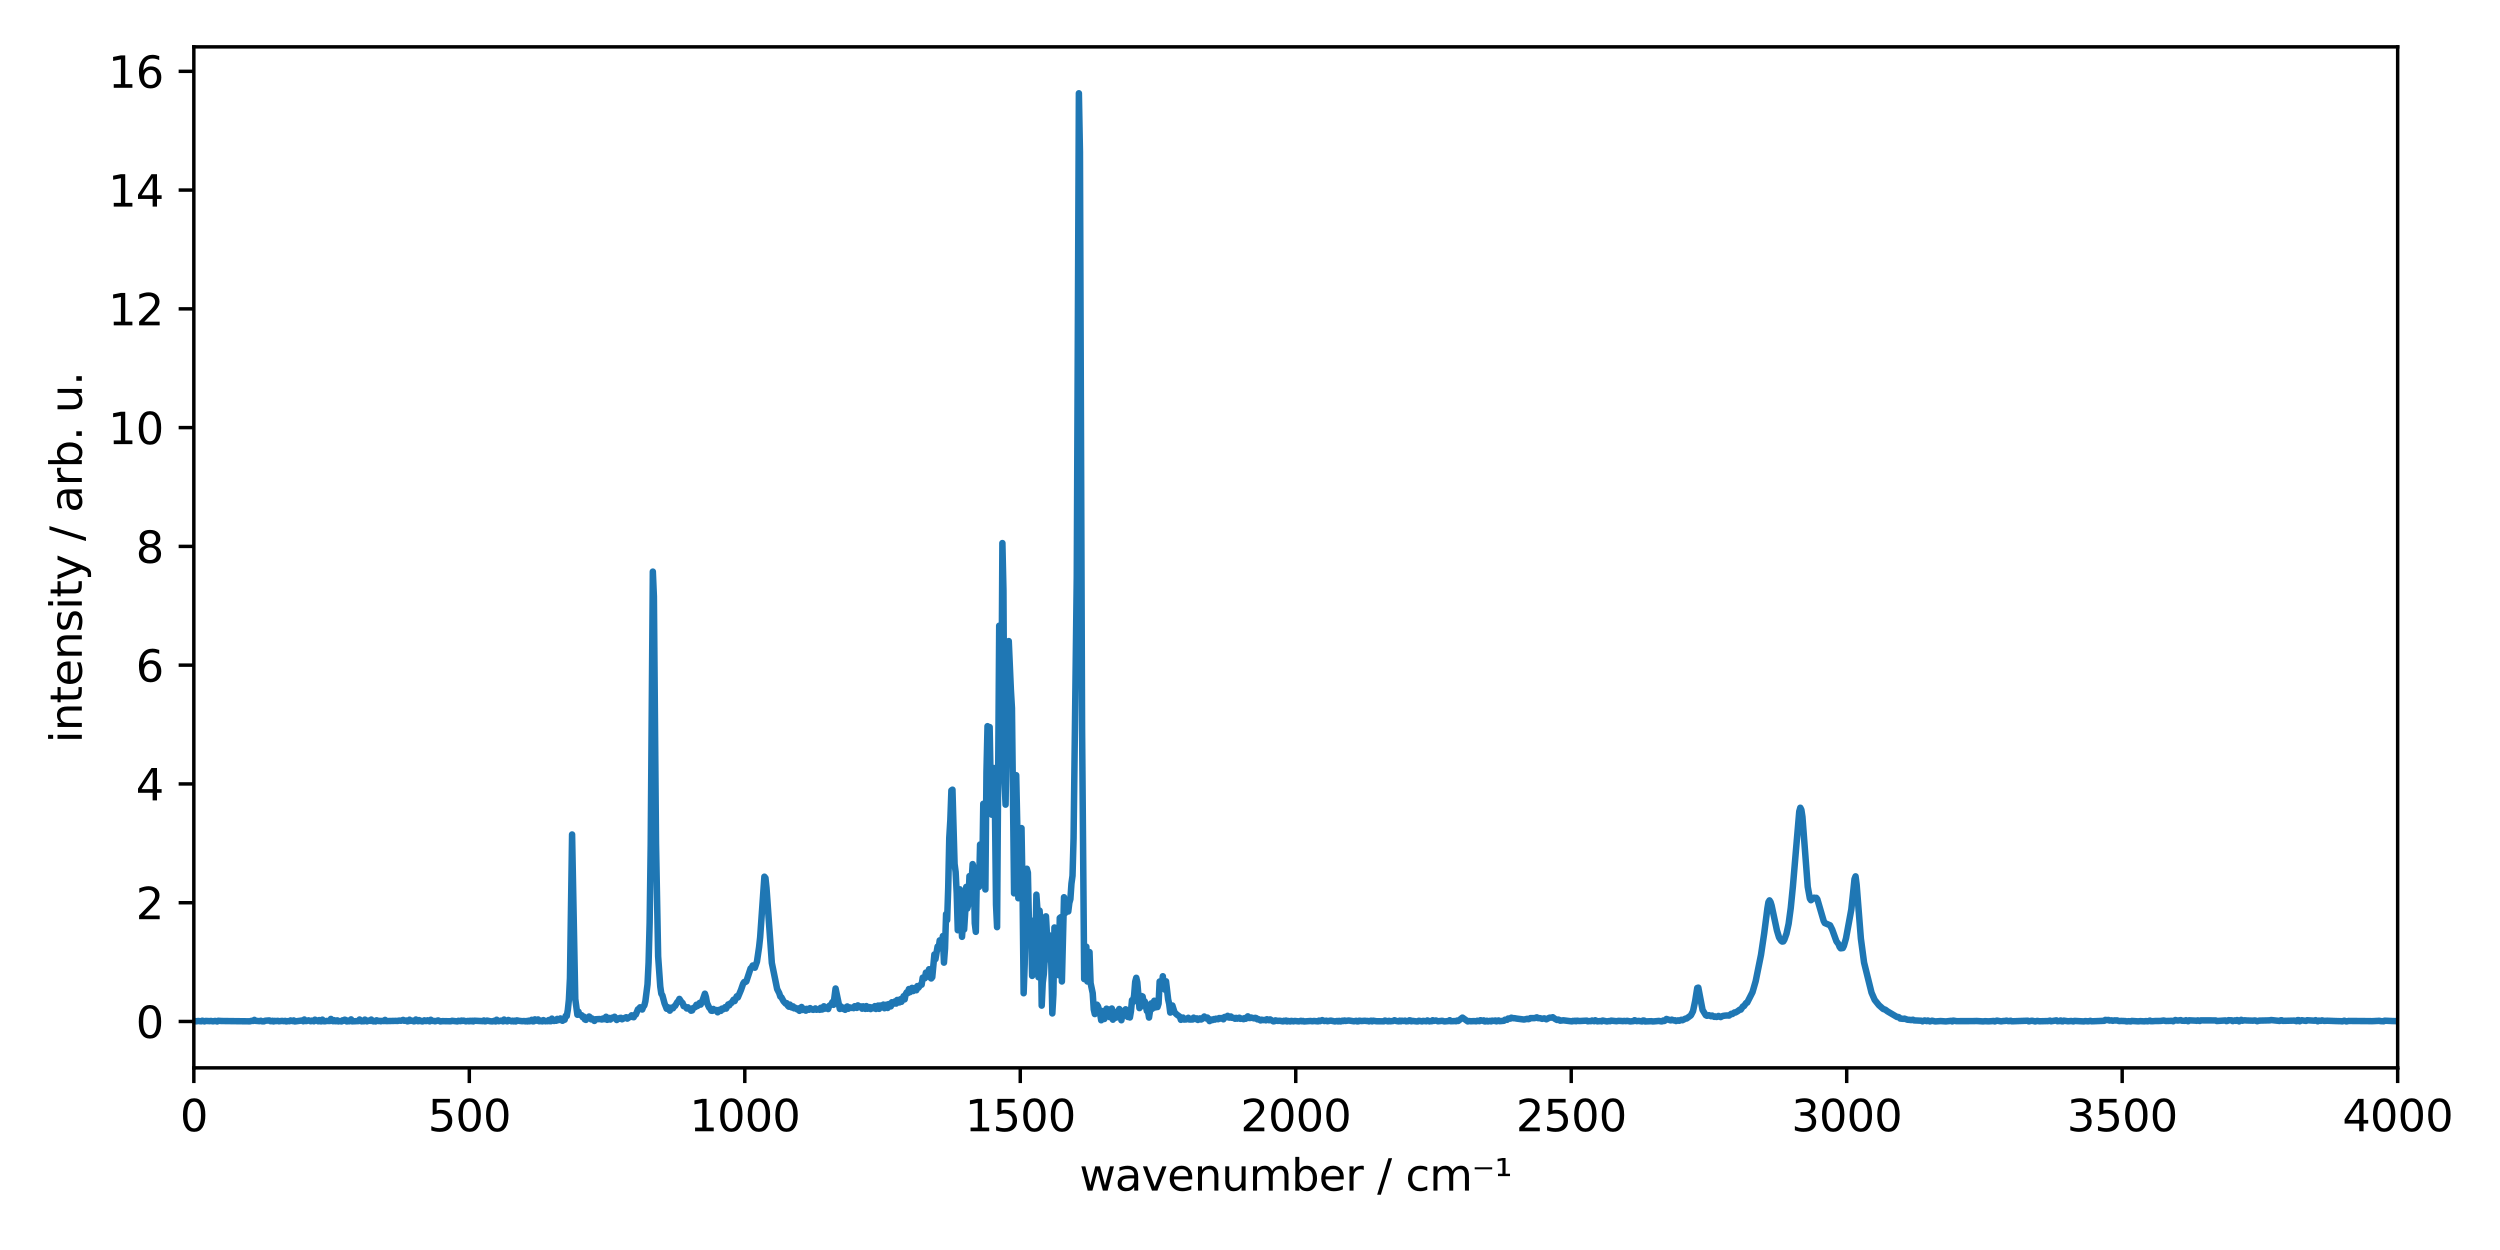 <?xml version="1.0" encoding="utf-8" standalone="no"?>
<!DOCTYPE svg PUBLIC "-//W3C//DTD SVG 1.1//EN"
  "http://www.w3.org/Graphics/SVG/1.1/DTD/svg11.dtd">
<svg xmlns:xlink="http://www.w3.org/1999/xlink" width="576pt" height="288pt" viewBox="0 0 576 288" xmlns="http://www.w3.org/2000/svg" version="1.1">
 <defs>
  <style type="text/css">*{stroke-linejoin: round; stroke-linecap: butt}</style>
 </defs>
 <g id="figure_1">
  <g id="patch_1">
   <path d="M 0 288 
L 576 288 
L 576 0 
L 0 0 
z
" style="fill: #ffffff"/>
  </g>
  <g id="axes_1">
   <g id="patch_2">
    <path d="M 44.66 246.04 
L 552.42 246.04 
L 552.42 10.8 
L 44.66 10.8 
z
" style="fill: #ffffff"/>
   </g>
   <g id="matplotlib.axis_1">
    <g id="xtick_1">
     <g id="line2d_1">
      <defs>
       <path id="m20ed8d2ca6" d="M 0 0 
L 0 3.5 
" style="stroke: #000000; stroke-width: 0.8"/>
      </defs>
      <g>
       <use xlink:href="#m20ed8d2ca6" x="44.66" y="246.04" style="stroke: #000000; stroke-width: 0.8"/>
      </g>
     </g>
     <g id="text_1">
      <!-- 0 -->
      <g transform="translate(41.479 260.638) scale(0.1 -0.1)">
       <defs>
        <path id="DejaVuSans-30" d="M 2034 4250 
Q 1547 4250 1301 3770 
Q 1056 3291 1056 2328 
Q 1056 1369 1301 889 
Q 1547 409 2034 409 
Q 2525 409 2770 889 
Q 3016 1369 3016 2328 
Q 3016 3291 2770 3770 
Q 2525 4250 2034 4250 
z
M 2034 4750 
Q 2819 4750 3233 4129 
Q 3647 3509 3647 2328 
Q 3647 1150 3233 529 
Q 2819 -91 2034 -91 
Q 1250 -91 836 529 
Q 422 1150 422 2328 
Q 422 3509 836 4129 
Q 1250 4750 2034 4750 
z
" transform="scale(0.016)"/>
       </defs>
       <use xlink:href="#DejaVuSans-30"/>
      </g>
     </g>
    </g>
    <g id="xtick_2">
     <g id="line2d_2">
      <g>
       <use xlink:href="#m20ed8d2ca6" x="108.13" y="246.04" style="stroke: #000000; stroke-width: 0.8"/>
      </g>
     </g>
     <g id="text_2">
      <!-- 500 -->
      <g transform="translate(98.586 260.638) scale(0.1 -0.1)">
       <defs>
        <path id="DejaVuSans-35" d="M 691 4666 
L 3169 4666 
L 3169 4134 
L 1269 4134 
L 1269 2991 
Q 1406 3038 1543 3061 
Q 1681 3084 1819 3084 
Q 2600 3084 3056 2656 
Q 3513 2228 3513 1497 
Q 3513 744 3044 326 
Q 2575 -91 1722 -91 
Q 1428 -91 1123 -41 
Q 819 9 494 109 
L 494 744 
Q 775 591 1075 516 
Q 1375 441 1709 441 
Q 2250 441 2565 725 
Q 2881 1009 2881 1497 
Q 2881 1984 2565 2268 
Q 2250 2553 1709 2553 
Q 1456 2553 1204 2497 
Q 953 2441 691 2322 
L 691 4666 
z
" transform="scale(0.016)"/>
       </defs>
       <use xlink:href="#DejaVuSans-35"/>
       <use xlink:href="#DejaVuSans-30" x="63.623"/>
       <use xlink:href="#DejaVuSans-30" x="127.246"/>
      </g>
     </g>
    </g>
    <g id="xtick_3">
     <g id="line2d_3">
      <g>
       <use xlink:href="#m20ed8d2ca6" x="171.6" y="246.04" style="stroke: #000000; stroke-width: 0.8"/>
      </g>
     </g>
     <g id="text_3">
      <!-- 1000 -->
      <g transform="translate(158.875 260.638) scale(0.1 -0.1)">
       <defs>
        <path id="DejaVuSans-31" d="M 794 531 
L 1825 531 
L 1825 4091 
L 703 3866 
L 703 4441 
L 1819 4666 
L 2450 4666 
L 2450 531 
L 3481 531 
L 3481 0 
L 794 0 
L 794 531 
z
" transform="scale(0.016)"/>
       </defs>
       <use xlink:href="#DejaVuSans-31"/>
       <use xlink:href="#DejaVuSans-30" x="63.623"/>
       <use xlink:href="#DejaVuSans-30" x="127.246"/>
       <use xlink:href="#DejaVuSans-30" x="190.869"/>
      </g>
     </g>
    </g>
    <g id="xtick_4">
     <g id="line2d_4">
      <g>
       <use xlink:href="#m20ed8d2ca6" x="235.07" y="246.04" style="stroke: #000000; stroke-width: 0.8"/>
      </g>
     </g>
     <g id="text_4">
      <!-- 1500 -->
      <g transform="translate(222.345 260.638) scale(0.1 -0.1)">
       <use xlink:href="#DejaVuSans-31"/>
       <use xlink:href="#DejaVuSans-35" x="63.623"/>
       <use xlink:href="#DejaVuSans-30" x="127.246"/>
       <use xlink:href="#DejaVuSans-30" x="190.869"/>
      </g>
     </g>
    </g>
    <g id="xtick_5">
     <g id="line2d_5">
      <g>
       <use xlink:href="#m20ed8d2ca6" x="298.54" y="246.04" style="stroke: #000000; stroke-width: 0.8"/>
      </g>
     </g>
     <g id="text_5">
      <!-- 2000 -->
      <g transform="translate(285.815 260.638) scale(0.1 -0.1)">
       <defs>
        <path id="DejaVuSans-32" d="M 1228 531 
L 3431 531 
L 3431 0 
L 469 0 
L 469 531 
Q 828 903 1448 1529 
Q 2069 2156 2228 2338 
Q 2531 2678 2651 2914 
Q 2772 3150 2772 3378 
Q 2772 3750 2511 3984 
Q 2250 4219 1831 4219 
Q 1534 4219 1204 4116 
Q 875 4013 500 3803 
L 500 4441 
Q 881 4594 1212 4672 
Q 1544 4750 1819 4750 
Q 2544 4750 2975 4387 
Q 3406 4025 3406 3419 
Q 3406 3131 3298 2873 
Q 3191 2616 2906 2266 
Q 2828 2175 2409 1742 
Q 1991 1309 1228 531 
z
" transform="scale(0.016)"/>
       </defs>
       <use xlink:href="#DejaVuSans-32"/>
       <use xlink:href="#DejaVuSans-30" x="63.623"/>
       <use xlink:href="#DejaVuSans-30" x="127.246"/>
       <use xlink:href="#DejaVuSans-30" x="190.869"/>
      </g>
     </g>
    </g>
    <g id="xtick_6">
     <g id="line2d_6">
      <g>
       <use xlink:href="#m20ed8d2ca6" x="362.01" y="246.04" style="stroke: #000000; stroke-width: 0.8"/>
      </g>
     </g>
     <g id="text_6">
      <!-- 2500 -->
      <g transform="translate(349.285 260.638) scale(0.1 -0.1)">
       <use xlink:href="#DejaVuSans-32"/>
       <use xlink:href="#DejaVuSans-35" x="63.623"/>
       <use xlink:href="#DejaVuSans-30" x="127.246"/>
       <use xlink:href="#DejaVuSans-30" x="190.869"/>
      </g>
     </g>
    </g>
    <g id="xtick_7">
     <g id="line2d_7">
      <g>
       <use xlink:href="#m20ed8d2ca6" x="425.48" y="246.04" style="stroke: #000000; stroke-width: 0.8"/>
      </g>
     </g>
     <g id="text_7">
      <!-- 3000 -->
      <g transform="translate(412.755 260.638) scale(0.1 -0.1)">
       <defs>
        <path id="DejaVuSans-33" d="M 2597 2516 
Q 3050 2419 3304 2112 
Q 3559 1806 3559 1356 
Q 3559 666 3084 287 
Q 2609 -91 1734 -91 
Q 1441 -91 1130 -33 
Q 819 25 488 141 
L 488 750 
Q 750 597 1062 519 
Q 1375 441 1716 441 
Q 2309 441 2620 675 
Q 2931 909 2931 1356 
Q 2931 1769 2642 2001 
Q 2353 2234 1838 2234 
L 1294 2234 
L 1294 2753 
L 1863 2753 
Q 2328 2753 2575 2939 
Q 2822 3125 2822 3475 
Q 2822 3834 2567 4026 
Q 2313 4219 1838 4219 
Q 1578 4219 1281 4162 
Q 984 4106 628 3988 
L 628 4550 
Q 988 4650 1302 4700 
Q 1616 4750 1894 4750 
Q 2613 4750 3031 4423 
Q 3450 4097 3450 3541 
Q 3450 3153 3228 2886 
Q 3006 2619 2597 2516 
z
" transform="scale(0.016)"/>
       </defs>
       <use xlink:href="#DejaVuSans-33"/>
       <use xlink:href="#DejaVuSans-30" x="63.623"/>
       <use xlink:href="#DejaVuSans-30" x="127.246"/>
       <use xlink:href="#DejaVuSans-30" x="190.869"/>
      </g>
     </g>
    </g>
    <g id="xtick_8">
     <g id="line2d_8">
      <g>
       <use xlink:href="#m20ed8d2ca6" x="488.95" y="246.04" style="stroke: #000000; stroke-width: 0.8"/>
      </g>
     </g>
     <g id="text_8">
      <!-- 3500 -->
      <g transform="translate(476.225 260.638) scale(0.1 -0.1)">
       <use xlink:href="#DejaVuSans-33"/>
       <use xlink:href="#DejaVuSans-35" x="63.623"/>
       <use xlink:href="#DejaVuSans-30" x="127.246"/>
       <use xlink:href="#DejaVuSans-30" x="190.869"/>
      </g>
     </g>
    </g>
    <g id="xtick_9">
     <g id="line2d_9">
      <g>
       <use xlink:href="#m20ed8d2ca6" x="552.42" y="246.04" style="stroke: #000000; stroke-width: 0.8"/>
      </g>
     </g>
     <g id="text_9">
      <!-- 4000 -->
      <g transform="translate(539.695 260.638) scale(0.1 -0.1)">
       <defs>
        <path id="DejaVuSans-34" d="M 2419 4116 
L 825 1625 
L 2419 1625 
L 2419 4116 
z
M 2253 4666 
L 3047 4666 
L 3047 1625 
L 3713 1625 
L 3713 1100 
L 3047 1100 
L 3047 0 
L 2419 0 
L 2419 1100 
L 313 1100 
L 313 1709 
L 2253 4666 
z
" transform="scale(0.016)"/>
       </defs>
       <use xlink:href="#DejaVuSans-34"/>
       <use xlink:href="#DejaVuSans-30" x="63.623"/>
       <use xlink:href="#DejaVuSans-30" x="127.246"/>
       <use xlink:href="#DejaVuSans-30" x="190.869"/>
      </g>
     </g>
    </g>
    <g id="text_10">
     <!-- wavenumber / cm⁻¹ -->
     <g transform="translate(248.711 274.317) scale(0.1 -0.1)">
      <defs>
       <path id="DejaVuSans-77" d="M 269 3500 
L 844 3500 
L 1563 769 
L 2278 3500 
L 2956 3500 
L 3675 769 
L 4391 3500 
L 4966 3500 
L 4050 0 
L 3372 0 
L 2619 2869 
L 1863 0 
L 1184 0 
L 269 3500 
z
" transform="scale(0.016)"/>
       <path id="DejaVuSans-61" d="M 2194 1759 
Q 1497 1759 1228 1600 
Q 959 1441 959 1056 
Q 959 750 1161 570 
Q 1363 391 1709 391 
Q 2188 391 2477 730 
Q 2766 1069 2766 1631 
L 2766 1759 
L 2194 1759 
z
M 3341 1997 
L 3341 0 
L 2766 0 
L 2766 531 
Q 2569 213 2275 61 
Q 1981 -91 1556 -91 
Q 1019 -91 701 211 
Q 384 513 384 1019 
Q 384 1609 779 1909 
Q 1175 2209 1959 2209 
L 2766 2209 
L 2766 2266 
Q 2766 2663 2505 2880 
Q 2244 3097 1772 3097 
Q 1472 3097 1187 3025 
Q 903 2953 641 2809 
L 641 3341 
Q 956 3463 1253 3523 
Q 1550 3584 1831 3584 
Q 2591 3584 2966 3190 
Q 3341 2797 3341 1997 
z
" transform="scale(0.016)"/>
       <path id="DejaVuSans-76" d="M 191 3500 
L 800 3500 
L 1894 563 
L 2988 3500 
L 3597 3500 
L 2284 0 
L 1503 0 
L 191 3500 
z
" transform="scale(0.016)"/>
       <path id="DejaVuSans-65" d="M 3597 1894 
L 3597 1613 
L 953 1613 
Q 991 1019 1311 708 
Q 1631 397 2203 397 
Q 2534 397 2845 478 
Q 3156 559 3463 722 
L 3463 178 
Q 3153 47 2828 -22 
Q 2503 -91 2169 -91 
Q 1331 -91 842 396 
Q 353 884 353 1716 
Q 353 2575 817 3079 
Q 1281 3584 2069 3584 
Q 2775 3584 3186 3129 
Q 3597 2675 3597 1894 
z
M 3022 2063 
Q 3016 2534 2758 2815 
Q 2500 3097 2075 3097 
Q 1594 3097 1305 2825 
Q 1016 2553 972 2059 
L 3022 2063 
z
" transform="scale(0.016)"/>
       <path id="DejaVuSans-6e" d="M 3513 2113 
L 3513 0 
L 2938 0 
L 2938 2094 
Q 2938 2591 2744 2837 
Q 2550 3084 2163 3084 
Q 1697 3084 1428 2787 
Q 1159 2491 1159 1978 
L 1159 0 
L 581 0 
L 581 3500 
L 1159 3500 
L 1159 2956 
Q 1366 3272 1645 3428 
Q 1925 3584 2291 3584 
Q 2894 3584 3203 3211 
Q 3513 2838 3513 2113 
z
" transform="scale(0.016)"/>
       <path id="DejaVuSans-75" d="M 544 1381 
L 544 3500 
L 1119 3500 
L 1119 1403 
Q 1119 906 1312 657 
Q 1506 409 1894 409 
Q 2359 409 2629 706 
Q 2900 1003 2900 1516 
L 2900 3500 
L 3475 3500 
L 3475 0 
L 2900 0 
L 2900 538 
Q 2691 219 2414 64 
Q 2138 -91 1772 -91 
Q 1169 -91 856 284 
Q 544 659 544 1381 
z
M 1991 3584 
L 1991 3584 
z
" transform="scale(0.016)"/>
       <path id="DejaVuSans-6d" d="M 3328 2828 
Q 3544 3216 3844 3400 
Q 4144 3584 4550 3584 
Q 5097 3584 5394 3201 
Q 5691 2819 5691 2113 
L 5691 0 
L 5113 0 
L 5113 2094 
Q 5113 2597 4934 2840 
Q 4756 3084 4391 3084 
Q 3944 3084 3684 2787 
Q 3425 2491 3425 1978 
L 3425 0 
L 2847 0 
L 2847 2094 
Q 2847 2600 2669 2842 
Q 2491 3084 2119 3084 
Q 1678 3084 1418 2786 
Q 1159 2488 1159 1978 
L 1159 0 
L 581 0 
L 581 3500 
L 1159 3500 
L 1159 2956 
Q 1356 3278 1631 3431 
Q 1906 3584 2284 3584 
Q 2666 3584 2933 3390 
Q 3200 3197 3328 2828 
z
" transform="scale(0.016)"/>
       <path id="DejaVuSans-62" d="M 3116 1747 
Q 3116 2381 2855 2742 
Q 2594 3103 2138 3103 
Q 1681 3103 1420 2742 
Q 1159 2381 1159 1747 
Q 1159 1113 1420 752 
Q 1681 391 2138 391 
Q 2594 391 2855 752 
Q 3116 1113 3116 1747 
z
M 1159 2969 
Q 1341 3281 1617 3432 
Q 1894 3584 2278 3584 
Q 2916 3584 3314 3078 
Q 3713 2572 3713 1747 
Q 3713 922 3314 415 
Q 2916 -91 2278 -91 
Q 1894 -91 1617 61 
Q 1341 213 1159 525 
L 1159 0 
L 581 0 
L 581 4863 
L 1159 4863 
L 1159 2969 
z
" transform="scale(0.016)"/>
       <path id="DejaVuSans-72" d="M 2631 2963 
Q 2534 3019 2420 3045 
Q 2306 3072 2169 3072 
Q 1681 3072 1420 2755 
Q 1159 2438 1159 1844 
L 1159 0 
L 581 0 
L 581 3500 
L 1159 3500 
L 1159 2956 
Q 1341 3275 1631 3429 
Q 1922 3584 2338 3584 
Q 2397 3584 2469 3576 
Q 2541 3569 2628 3553 
L 2631 2963 
z
" transform="scale(0.016)"/>
       <path id="DejaVuSans-20" transform="scale(0.016)"/>
       <path id="DejaVuSans-2f" d="M 1625 4666 
L 2156 4666 
L 531 -594 
L 0 -594 
L 1625 4666 
z
" transform="scale(0.016)"/>
       <path id="DejaVuSans-63" d="M 3122 3366 
L 3122 2828 
Q 2878 2963 2633 3030 
Q 2388 3097 2138 3097 
Q 1578 3097 1268 2742 
Q 959 2388 959 1747 
Q 959 1106 1268 751 
Q 1578 397 2138 397 
Q 2388 397 2633 464 
Q 2878 531 3122 666 
L 3122 134 
Q 2881 22 2623 -34 
Q 2366 -91 2075 -91 
Q 1284 -91 818 406 
Q 353 903 353 1747 
Q 353 2603 823 3093 
Q 1294 3584 2113 3584 
Q 2378 3584 2631 3529 
Q 2884 3475 3122 3366 
z
" transform="scale(0.016)"/>
       <path id="DejaVuSans-207b" d="M 428 3359 
L 2950 3359 
L 2950 3063 
L 428 3063 
L 428 3359 
z
" transform="scale(0.016)"/>
       <path id="DejaVuSans-b9" d="M 488 2431 
L 1125 2431 
L 1125 4341 
L 428 4213 
L 428 4575 
L 1147 4697 
L 1575 4697 
L 1575 2431 
L 2216 2431 
L 2216 2088 
L 488 2088 
L 488 2431 
z
" transform="scale(0.016)"/>
      </defs>
      <use xlink:href="#DejaVuSans-77"/>
      <use xlink:href="#DejaVuSans-61" x="81.787"/>
      <use xlink:href="#DejaVuSans-76" x="143.066"/>
      <use xlink:href="#DejaVuSans-65" x="202.246"/>
      <use xlink:href="#DejaVuSans-6e" x="263.77"/>
      <use xlink:href="#DejaVuSans-75" x="327.148"/>
      <use xlink:href="#DejaVuSans-6d" x="390.527"/>
      <use xlink:href="#DejaVuSans-62" x="487.939"/>
      <use xlink:href="#DejaVuSans-65" x="551.416"/>
      <use xlink:href="#DejaVuSans-72" x="612.939"/>
      <use xlink:href="#DejaVuSans-20" x="654.053"/>
      <use xlink:href="#DejaVuSans-2f" x="685.84"/>
      <use xlink:href="#DejaVuSans-20" x="719.531"/>
      <use xlink:href="#DejaVuSans-63" x="751.318"/>
      <use xlink:href="#DejaVuSans-6d" x="806.299"/>
      <use xlink:href="#DejaVuSans-207b" x="903.711"/>
      <use xlink:href="#DejaVuSans-b9" x="956.494"/>
     </g>
    </g>
   </g>
   <g id="matplotlib.axis_2">
    <g id="ytick_1">
     <g id="line2d_10">
      <defs>
       <path id="me2825f05e8" d="M 0 0 
L -3.5 0 
" style="stroke: #000000; stroke-width: 0.8"/>
      </defs>
      <g>
       <use xlink:href="#me2825f05e8" x="44.66" y="235.347" style="stroke: #000000; stroke-width: 0.8"/>
      </g>
     </g>
     <g id="text_11">
      <!-- 0 -->
      <g transform="translate(31.297 239.147) scale(0.1 -0.1)">
       <use xlink:href="#DejaVuSans-30"/>
      </g>
     </g>
    </g>
    <g id="ytick_2">
     <g id="line2d_11">
      <g>
       <use xlink:href="#me2825f05e8" x="44.66" y="207.983" style="stroke: #000000; stroke-width: 0.8"/>
      </g>
     </g>
     <g id="text_12">
      <!-- 2 -->
      <g transform="translate(31.297 211.782) scale(0.1 -0.1)">
       <use xlink:href="#DejaVuSans-32"/>
      </g>
     </g>
    </g>
    <g id="ytick_3">
     <g id="line2d_12">
      <g>
       <use xlink:href="#me2825f05e8" x="44.66" y="180.619" style="stroke: #000000; stroke-width: 0.8"/>
      </g>
     </g>
     <g id="text_13">
      <!-- 4 -->
      <g transform="translate(31.297 184.418) scale(0.1 -0.1)">
       <use xlink:href="#DejaVuSans-34"/>
      </g>
     </g>
    </g>
    <g id="ytick_4">
     <g id="line2d_13">
      <g>
       <use xlink:href="#me2825f05e8" x="44.66" y="153.254" style="stroke: #000000; stroke-width: 0.8"/>
      </g>
     </g>
     <g id="text_14">
      <!-- 6 -->
      <g transform="translate(31.297 157.053) scale(0.1 -0.1)">
       <defs>
        <path id="DejaVuSans-36" d="M 2113 2584 
Q 1688 2584 1439 2293 
Q 1191 2003 1191 1497 
Q 1191 994 1439 701 
Q 1688 409 2113 409 
Q 2538 409 2786 701 
Q 3034 994 3034 1497 
Q 3034 2003 2786 2293 
Q 2538 2584 2113 2584 
z
M 3366 4563 
L 3366 3988 
Q 3128 4100 2886 4159 
Q 2644 4219 2406 4219 
Q 1781 4219 1451 3797 
Q 1122 3375 1075 2522 
Q 1259 2794 1537 2939 
Q 1816 3084 2150 3084 
Q 2853 3084 3261 2657 
Q 3669 2231 3669 1497 
Q 3669 778 3244 343 
Q 2819 -91 2113 -91 
Q 1303 -91 875 529 
Q 447 1150 447 2328 
Q 447 3434 972 4092 
Q 1497 4750 2381 4750 
Q 2619 4750 2861 4703 
Q 3103 4656 3366 4563 
z
" transform="scale(0.016)"/>
       </defs>
       <use xlink:href="#DejaVuSans-36"/>
      </g>
     </g>
    </g>
    <g id="ytick_5">
     <g id="line2d_14">
      <g>
       <use xlink:href="#me2825f05e8" x="44.66" y="125.89" style="stroke: #000000; stroke-width: 0.8"/>
      </g>
     </g>
     <g id="text_15">
      <!-- 8 -->
      <g transform="translate(31.297 129.689) scale(0.1 -0.1)">
       <defs>
        <path id="DejaVuSans-38" d="M 2034 2216 
Q 1584 2216 1326 1975 
Q 1069 1734 1069 1313 
Q 1069 891 1326 650 
Q 1584 409 2034 409 
Q 2484 409 2743 651 
Q 3003 894 3003 1313 
Q 3003 1734 2745 1975 
Q 2488 2216 2034 2216 
z
M 1403 2484 
Q 997 2584 770 2862 
Q 544 3141 544 3541 
Q 544 4100 942 4425 
Q 1341 4750 2034 4750 
Q 2731 4750 3128 4425 
Q 3525 4100 3525 3541 
Q 3525 3141 3298 2862 
Q 3072 2584 2669 2484 
Q 3125 2378 3379 2068 
Q 3634 1759 3634 1313 
Q 3634 634 3220 271 
Q 2806 -91 2034 -91 
Q 1263 -91 848 271 
Q 434 634 434 1313 
Q 434 1759 690 2068 
Q 947 2378 1403 2484 
z
M 1172 3481 
Q 1172 3119 1398 2916 
Q 1625 2713 2034 2713 
Q 2441 2713 2670 2916 
Q 2900 3119 2900 3481 
Q 2900 3844 2670 4047 
Q 2441 4250 2034 4250 
Q 1625 4250 1398 4047 
Q 1172 3844 1172 3481 
z
" transform="scale(0.016)"/>
       </defs>
       <use xlink:href="#DejaVuSans-38"/>
      </g>
     </g>
    </g>
    <g id="ytick_6">
     <g id="line2d_15">
      <g>
       <use xlink:href="#me2825f05e8" x="44.66" y="98.525" style="stroke: #000000; stroke-width: 0.8"/>
      </g>
     </g>
     <g id="text_16">
      <!-- 10 -->
      <g transform="translate(24.935 102.325) scale(0.1 -0.1)">
       <use xlink:href="#DejaVuSans-31"/>
       <use xlink:href="#DejaVuSans-30" x="63.623"/>
      </g>
     </g>
    </g>
    <g id="ytick_7">
     <g id="line2d_16">
      <g>
       <use xlink:href="#me2825f05e8" x="44.66" y="71.161" style="stroke: #000000; stroke-width: 0.8"/>
      </g>
     </g>
     <g id="text_17">
      <!-- 12 -->
      <g transform="translate(24.935 74.96) scale(0.1 -0.1)">
       <use xlink:href="#DejaVuSans-31"/>
       <use xlink:href="#DejaVuSans-32" x="63.623"/>
      </g>
     </g>
    </g>
    <g id="ytick_8">
     <g id="line2d_17">
      <g>
       <use xlink:href="#me2825f05e8" x="44.66" y="43.797" style="stroke: #000000; stroke-width: 0.8"/>
      </g>
     </g>
     <g id="text_18">
      <!-- 14 -->
      <g transform="translate(24.935 47.596) scale(0.1 -0.1)">
       <use xlink:href="#DejaVuSans-31"/>
       <use xlink:href="#DejaVuSans-34" x="63.623"/>
      </g>
     </g>
    </g>
    <g id="ytick_9">
     <g id="line2d_18">
      <g>
       <use xlink:href="#me2825f05e8" x="44.66" y="16.432" style="stroke: #000000; stroke-width: 0.8"/>
      </g>
     </g>
     <g id="text_19">
      <!-- 16 -->
      <g transform="translate(24.935 20.231) scale(0.1 -0.1)">
       <use xlink:href="#DejaVuSans-31"/>
       <use xlink:href="#DejaVuSans-36" x="63.623"/>
      </g>
     </g>
    </g>
    <g id="text_20">
     <!-- intensity / arb. u. -->
     <g transform="translate(18.855 171.189) rotate(-90) scale(0.1 -0.1)">
      <defs>
       <path id="DejaVuSans-69" d="M 603 3500 
L 1178 3500 
L 1178 0 
L 603 0 
L 603 3500 
z
M 603 4863 
L 1178 4863 
L 1178 4134 
L 603 4134 
L 603 4863 
z
" transform="scale(0.016)"/>
       <path id="DejaVuSans-74" d="M 1172 4494 
L 1172 3500 
L 2356 3500 
L 2356 3053 
L 1172 3053 
L 1172 1153 
Q 1172 725 1289 603 
Q 1406 481 1766 481 
L 2356 481 
L 2356 0 
L 1766 0 
Q 1100 0 847 248 
Q 594 497 594 1153 
L 594 3053 
L 172 3053 
L 172 3500 
L 594 3500 
L 594 4494 
L 1172 4494 
z
" transform="scale(0.016)"/>
       <path id="DejaVuSans-73" d="M 2834 3397 
L 2834 2853 
Q 2591 2978 2328 3040 
Q 2066 3103 1784 3103 
Q 1356 3103 1142 2972 
Q 928 2841 928 2578 
Q 928 2378 1081 2264 
Q 1234 2150 1697 2047 
L 1894 2003 
Q 2506 1872 2764 1633 
Q 3022 1394 3022 966 
Q 3022 478 2636 193 
Q 2250 -91 1575 -91 
Q 1294 -91 989 -36 
Q 684 19 347 128 
L 347 722 
Q 666 556 975 473 
Q 1284 391 1588 391 
Q 1994 391 2212 530 
Q 2431 669 2431 922 
Q 2431 1156 2273 1281 
Q 2116 1406 1581 1522 
L 1381 1569 
Q 847 1681 609 1914 
Q 372 2147 372 2553 
Q 372 3047 722 3315 
Q 1072 3584 1716 3584 
Q 2034 3584 2315 3537 
Q 2597 3491 2834 3397 
z
" transform="scale(0.016)"/>
       <path id="DejaVuSans-79" d="M 2059 -325 
Q 1816 -950 1584 -1140 
Q 1353 -1331 966 -1331 
L 506 -1331 
L 506 -850 
L 844 -850 
Q 1081 -850 1212 -737 
Q 1344 -625 1503 -206 
L 1606 56 
L 191 3500 
L 800 3500 
L 1894 763 
L 2988 3500 
L 3597 3500 
L 2059 -325 
z
" transform="scale(0.016)"/>
       <path id="DejaVuSans-2e" d="M 684 794 
L 1344 794 
L 1344 0 
L 684 0 
L 684 794 
z
" transform="scale(0.016)"/>
      </defs>
      <use xlink:href="#DejaVuSans-69"/>
      <use xlink:href="#DejaVuSans-6e" x="27.783"/>
      <use xlink:href="#DejaVuSans-74" x="91.162"/>
      <use xlink:href="#DejaVuSans-65" x="130.371"/>
      <use xlink:href="#DejaVuSans-6e" x="191.895"/>
      <use xlink:href="#DejaVuSans-73" x="255.273"/>
      <use xlink:href="#DejaVuSans-69" x="307.373"/>
      <use xlink:href="#DejaVuSans-74" x="335.156"/>
      <use xlink:href="#DejaVuSans-79" x="374.365"/>
      <use xlink:href="#DejaVuSans-20" x="433.545"/>
      <use xlink:href="#DejaVuSans-2f" x="465.332"/>
      <use xlink:href="#DejaVuSans-20" x="499.023"/>
      <use xlink:href="#DejaVuSans-61" x="530.811"/>
      <use xlink:href="#DejaVuSans-72" x="592.09"/>
      <use xlink:href="#DejaVuSans-62" x="633.203"/>
      <use xlink:href="#DejaVuSans-2e" x="696.68"/>
      <use xlink:href="#DejaVuSans-20" x="728.467"/>
      <use xlink:href="#DejaVuSans-75" x="760.254"/>
      <use xlink:href="#DejaVuSans-2e" x="823.633"/>
     </g>
    </g>
   </g>
   <g id="line2d_19">
    <path d="M 44.415 235.288 
L 44.66 235.19 
L 45.15 235.322 
L 45.639 235.237 
L 46.374 235.313 
L 46.618 235.168 
L 47.108 235.334 
L 47.353 235.219 
L 48.332 235.273 
L 48.577 235.214 
L 49.066 235.326 
L 49.556 235.215 
L 50.046 235.347 
L 50.29 235.187 
L 51.025 235.24 
L 57.634 235.317 
L 57.879 235.21 
L 58.369 235.22 
L 58.613 234.981 
L 58.858 235.194 
L 59.837 235.281 
L 60.082 235.18 
L 60.327 235.312 
L 60.817 235.322 
L 61.061 235.181 
L 62.041 235.103 
L 62.285 235.272 
L 62.53 235.288 
L 62.775 235.192 
L 63.02 235.341 
L 63.265 235.208 
L 63.509 235.268 
L 63.999 235.204 
L 64.244 235.305 
L 64.978 235.214 
L 65.468 235.281 
L 65.712 235.21 
L 65.957 235.343 
L 66.447 235.251 
L 66.692 235.288 
L 66.936 235.111 
L 67.426 235.262 
L 67.671 235.107 
L 67.916 235.346 
L 69.629 235.117 
L 69.874 235.304 
L 70.119 234.895 
L 70.364 235.238 
L 70.608 235.254 
L 71.098 235.084 
L 71.588 235.3 
L 71.832 235.158 
L 72.322 235.309 
L 72.567 234.933 
L 73.301 235.301 
L 73.546 235.027 
L 73.791 235.302 
L 74.036 235.323 
L 74.28 234.926 
L 74.525 235.261 
L 74.77 235.327 
L 75.26 235.226 
L 75.994 235.241 
L 76.239 234.762 
L 76.484 235.176 
L 76.728 235.288 
L 76.973 235.045 
L 77.218 235.289 
L 77.463 235.285 
L 77.707 235.086 
L 77.952 235.332 
L 78.197 235.256 
L 78.687 235.338 
L 78.931 235.08 
L 79.176 235.194 
L 79.421 234.935 
L 79.666 235.02 
L 79.911 235.346 
L 80.155 235.149 
L 80.4 235.31 
L 80.645 235.253 
L 80.89 234.867 
L 81.135 235.317 
L 82.603 235.255 
L 82.848 234.894 
L 83.338 235.329 
L 83.583 235.238 
L 83.827 235.302 
L 84.072 234.915 
L 84.317 235.22 
L 84.562 235.325 
L 84.807 235.14 
L 85.296 235.209 
L 85.541 234.909 
L 85.786 235.239 
L 86.031 235.322 
L 86.275 235.236 
L 86.52 235.344 
L 86.765 235.073 
L 87.255 235.25 
L 87.499 235.203 
L 87.744 235.301 
L 87.989 235.212 
L 88.479 235.248 
L 88.723 234.988 
L 88.968 235.259 
L 91.171 235.209 
L 91.661 235.231 
L 91.906 235.132 
L 92.395 235.185 
L 92.885 234.984 
L 93.13 235.183 
L 93.619 235.124 
L 93.864 235.321 
L 94.109 235.275 
L 94.354 234.937 
L 94.598 235.204 
L 95.088 235.171 
L 95.333 235.322 
L 95.578 235.282 
L 95.822 234.894 
L 96.312 235.293 
L 96.557 235.03 
L 96.802 235.26 
L 97.046 235.196 
L 97.291 235.34 
L 97.536 235.286 
L 97.781 235.082 
L 98.026 235.243 
L 98.27 235.25 
L 98.515 235.081 
L 99.005 235.328 
L 99.25 234.956 
L 99.494 235.2 
L 99.984 235.227 
L 100.229 235.312 
L 100.963 235.104 
L 101.453 235.339 
L 101.942 235.27 
L 103.901 235.304 
L 104.145 235.187 
L 105.369 235.337 
L 105.614 235.189 
L 106.104 235.28 
L 106.349 235.133 
L 106.593 235.216 
L 106.838 235.156 
L 107.328 235.321 
L 107.817 235.217 
L 108.062 235.311 
L 108.307 235.189 
L 108.552 235.288 
L 108.797 235.178 
L 109.041 235.334 
L 109.286 235.17 
L 111.245 235.275 
L 111.489 235.114 
L 111.734 235.317 
L 111.979 235.286 
L 112.224 235.139 
L 112.958 235.295 
L 113.448 235.331 
L 113.937 235.176 
L 114.182 235.344 
L 114.427 234.946 
L 114.672 235.221 
L 114.917 235.295 
L 115.406 235.157 
L 115.651 235.155 
L 115.896 235.328 
L 116.141 234.907 
L 116.385 235.243 
L 116.63 235.14 
L 116.875 235.323 
L 117.12 234.999 
L 117.854 235.312 
L 118.099 235.17 
L 118.344 235.328 
L 118.588 235.172 
L 118.833 235.342 
L 119.078 235.091 
L 119.568 235.195 
L 120.302 235.285 
L 120.792 235.244 
L 121.036 235.324 
L 121.281 235.25 
L 121.526 235.345 
L 121.771 235.171 
L 122.016 235.307 
L 122.505 234.966 
L 122.75 235.321 
L 122.995 235.311 
L 123.24 234.858 
L 123.729 235.175 
L 123.974 234.879 
L 124.219 235.296 
L 124.464 235.289 
L 124.708 235.15 
L 124.953 235.329 
L 125.198 235.038 
L 125.688 235.311 
L 125.932 235.238 
L 126.177 235.291 
L 126.422 235.018 
L 126.667 235.282 
L 126.912 235.296 
L 127.156 234.692 
L 127.401 235.072 
L 127.646 235.228 
L 127.891 235.122 
L 128.136 235.187 
L 128.38 234.759 
L 128.625 235.052 
L 129.115 234.645 
L 129.36 235.051 
L 129.604 235.19 
L 129.849 234.719 
L 130.094 234.949 
L 130.339 234.059 
L 130.583 234.101 
L 130.828 232.669 
L 131.073 230.321 
L 131.318 225.378 
L 131.807 192.268 
L 132.542 230.17 
L 133.031 233.799 
L 133.276 233.091 
L 133.521 233.817 
L 134.011 233.907 
L 134.255 234.366 
L 134.5 234.223 
L 134.745 234.867 
L 134.99 234.984 
L 135.235 234.46 
L 135.479 234.531 
L 135.724 234.207 
L 135.969 234.387 
L 136.214 234.863 
L 136.459 234.68 
L 136.948 235.222 
L 137.193 234.841 
L 138.172 234.785 
L 138.662 234.889 
L 138.907 234.668 
L 139.151 234.831 
L 139.641 234.262 
L 139.886 234.969 
L 140.131 234.883 
L 140.375 234.532 
L 140.62 234.904 
L 140.865 234.571 
L 141.11 234.454 
L 141.355 234.593 
L 141.599 234.259 
L 142.089 235.009 
L 142.334 234.644 
L 142.579 234.754 
L 142.823 234.537 
L 143.068 234.503 
L 143.313 234.844 
L 143.802 234.593 
L 144.292 234.368 
L 144.537 234.693 
L 145.026 234.346 
L 145.271 234.285 
L 145.516 233.932 
L 145.761 234.317 
L 146.006 234.372 
L 146.25 233.807 
L 146.495 233.76 
L 146.985 232.537 
L 147.23 232.454 
L 147.474 232.08 
L 147.964 232.593 
L 148.209 231.968 
L 148.454 231.662 
L 148.698 230.679 
L 149.188 226.794 
L 149.433 221.802 
L 149.678 212.577 
L 149.922 194.596 
L 150.412 131.702 
L 150.657 137.479 
L 151.146 194.292 
L 151.636 220.361 
L 152.126 227.307 
L 152.37 228.978 
L 152.615 229.323 
L 153.105 231.172 
L 153.594 232.414 
L 153.839 232.041 
L 154.329 232.857 
L 154.574 232.189 
L 155.063 232.309 
L 155.308 231.878 
L 155.553 231.753 
L 156.042 230.894 
L 156.287 230.661 
L 156.532 230.148 
L 157.021 230.901 
L 157.266 231.089 
L 157.511 231.818 
L 157.756 231.86 
L 158.001 232.024 
L 158.245 232.362 
L 158.49 232.078 
L 159.225 232.868 
L 159.469 232.799 
L 159.714 232.24 
L 160.204 232.029 
L 160.449 231.505 
L 160.693 231.783 
L 161.183 231.079 
L 161.428 231.463 
L 161.917 230.361 
L 162.407 228.944 
L 162.652 229.722 
L 162.897 231.082 
L 163.386 232.154 
L 163.631 232.387 
L 163.876 232.869 
L 164.121 232.903 
L 164.365 232.471 
L 164.61 232.797 
L 165.1 232.711 
L 165.345 233.233 
L 165.589 232.713 
L 165.834 232.644 
L 166.079 232.909 
L 166.324 232.391 
L 166.569 232.564 
L 166.813 232.436 
L 167.058 232.051 
L 167.303 232.381 
L 167.793 231.413 
L 168.037 231.621 
L 168.282 231.174 
L 168.527 231.092 
L 169.017 230.33 
L 169.261 230.65 
L 169.751 229.544 
L 169.996 229.815 
L 170.73 228.064 
L 171.22 226.631 
L 171.464 226.254 
L 171.709 226.281 
L 171.954 226.119 
L 172.933 223.124 
L 173.178 222.957 
L 173.423 222.454 
L 173.912 222.962 
L 174.402 221.563 
L 174.892 218.207 
L 175.136 215.952 
L 176.116 201.99 
L 176.36 202.29 
L 176.605 204.623 
L 177.829 221.854 
L 179.053 227.875 
L 179.543 228.843 
L 179.788 229.611 
L 180.032 229.77 
L 180.522 230.681 
L 181.012 231.227 
L 181.256 231.134 
L 181.501 231.698 
L 181.746 231.939 
L 181.991 231.459 
L 182.236 232.032 
L 182.48 232.137 
L 182.725 231.869 
L 182.97 232.33 
L 183.215 232.182 
L 183.704 232.58 
L 183.949 232.328 
L 184.194 232.895 
L 184.439 232.593 
L 184.683 232.011 
L 184.928 232.694 
L 185.418 232.466 
L 185.663 232.857 
L 185.907 232.439 
L 186.397 232.651 
L 186.642 232.273 
L 187.131 232.608 
L 187.376 232.671 
L 187.621 232.578 
L 187.866 232.339 
L 188.111 232.648 
L 188.6 232.535 
L 188.845 232.659 
L 189.09 232.197 
L 189.335 232.603 
L 189.579 232.531 
L 189.824 231.848 
L 190.069 232.396 
L 190.559 232.094 
L 190.803 232.487 
L 191.048 231.756 
L 191.538 231.417 
L 191.783 230.884 
L 192.027 231.513 
L 192.517 227.754 
L 193.496 232.461 
L 193.741 231.875 
L 194.231 232.458 
L 194.475 232.178 
L 194.72 232.66 
L 194.965 232.117 
L 195.21 231.888 
L 195.455 232.417 
L 195.699 232.09 
L 196.189 232.222 
L 196.434 232.14 
L 196.678 232.278 
L 196.923 231.832 
L 197.413 232.22 
L 197.658 231.641 
L 197.902 231.988 
L 198.147 231.863 
L 198.392 231.879 
L 198.637 232.402 
L 198.882 231.857 
L 199.371 232.446 
L 199.616 231.807 
L 199.861 232.417 
L 200.106 232.367 
L 200.35 232.028 
L 200.595 232.49 
L 200.84 232.098 
L 201.085 232.297 
L 201.33 232.312 
L 201.574 231.81 
L 201.819 232.465 
L 202.309 231.683 
L 202.554 232.441 
L 202.798 231.665 
L 203.043 231.779 
L 203.288 232.048 
L 203.533 231.458 
L 203.778 232.298 
L 204.267 231.468 
L 204.512 232.238 
L 204.757 231.339 
L 205.002 231.386 
L 205.246 231.866 
L 205.491 230.918 
L 205.736 231.315 
L 205.981 231.156 
L 206.226 230.719 
L 206.47 231.228 
L 206.715 230.387 
L 206.96 230.563 
L 207.205 230.969 
L 207.45 230.223 
L 207.694 230.814 
L 208.184 229.519 
L 208.429 230.256 
L 208.674 229.041 
L 208.918 228.623 
L 209.163 228.815 
L 209.408 227.88 
L 209.653 228.601 
L 209.897 228.347 
L 210.142 227.607 
L 210.387 228.339 
L 210.632 227.679 
L 210.877 227.788 
L 211.121 228.155 
L 211.366 227.19 
L 211.611 227.57 
L 212.101 226.878 
L 212.345 226.876 
L 212.59 225.253 
L 212.835 225.461 
L 213.08 225.394 
L 213.325 224.087 
L 213.569 225.044 
L 214.059 223.307 
L 214.304 225.191 
L 214.549 225.439 
L 214.793 225.138 
L 215.283 219.906 
L 215.528 220.98 
L 216.017 218.081 
L 216.262 218.592 
L 216.507 216.666 
L 216.752 218.184 
L 216.997 217.359 
L 217.241 215.662 
L 217.486 221.792 
L 217.731 218.577 
L 217.976 210.603 
L 218.221 211.996 
L 218.465 204.606 
L 218.71 193.054 
L 218.955 188.981 
L 219.2 182.119 
L 219.445 181.942 
L 219.934 199.034 
L 220.179 200.908 
L 220.424 205.803 
L 220.669 214.325 
L 220.913 212.887 
L 221.158 204.896 
L 221.648 215.844 
L 221.893 212.319 
L 222.137 214.153 
L 222.382 210.22 
L 222.627 204.34 
L 222.872 209.328 
L 223.116 208.292 
L 223.361 201.854 
L 223.851 203.085 
L 224.096 199.09 
L 224.34 199.897 
L 224.585 212.709 
L 224.83 214.695 
L 225.075 201.245 
L 225.32 203.42 
L 225.564 204.35 
L 225.809 194.578 
L 226.054 203.795 
L 226.299 201.947 
L 226.544 185.193 
L 226.788 199.287 
L 227.033 204.934 
L 227.278 177.973 
L 227.523 167.314 
L 227.768 168.27 
L 228.012 167.514 
L 228.257 180.925 
L 228.502 187.709 
L 228.747 179.258 
L 228.992 176.953 
L 229.236 186.347 
L 229.481 208.426 
L 229.726 213.618 
L 230.216 144.163 
L 230.46 170.333 
L 230.705 166.665 
L 230.95 125.125 
L 231.195 136.05 
L 231.44 180.017 
L 231.684 185.393 
L 232.174 151.376 
L 232.419 147.706 
L 232.908 158.948 
L 233.153 163.162 
L 233.643 205.828 
L 233.888 197.063 
L 234.132 178.603 
L 234.377 190.018 
L 234.622 206.958 
L 234.867 203.548 
L 235.112 195.172 
L 235.356 190.799 
L 235.601 205.67 
L 235.846 228.844 
L 236.091 222.147 
L 236.335 205.135 
L 236.58 200.158 
L 236.825 201.057 
L 237.07 212.742 
L 237.315 215.999 
L 237.559 214.794 
L 237.804 224.851 
L 238.294 212.009 
L 238.539 219.365 
L 238.783 206.13 
L 239.028 209.629 
L 239.273 225.165 
L 239.518 209.799 
L 239.763 212.785 
L 240.007 231.696 
L 240.252 226.409 
L 240.497 224.435 
L 240.742 220.48 
L 240.987 211.123 
L 241.231 215.465 
L 241.476 215.34 
L 241.721 215.489 
L 241.966 219.736 
L 242.211 221.935 
L 242.455 233.494 
L 242.7 229.128 
L 242.945 213.692 
L 243.19 217.116 
L 243.435 215.525 
L 243.679 216.586 
L 243.924 224.691 
L 244.169 211.505 
L 244.414 211.316 
L 244.659 226.133 
L 245.148 206.723 
L 245.393 210.407 
L 245.638 209.078 
L 245.883 210.005 
L 246.127 210.01 
L 246.372 208.029 
L 246.617 207.162 
L 246.862 203.588 
L 247.107 201.784 
L 247.351 193.163 
L 248.086 132.982 
L 248.575 21.493 
L 248.82 35.034 
L 249.31 168.122 
L 249.799 225.579 
L 250.044 223.937 
L 250.289 218.118 
L 250.534 226.14 
L 251.023 219.355 
L 251.268 226.477 
L 251.758 228.821 
L 252.002 232.587 
L 252.247 233.641 
L 252.492 232.997 
L 252.737 231.476 
L 252.982 231.846 
L 253.471 233.593 
L 253.716 235.069 
L 253.961 232.944 
L 254.206 233.281 
L 254.45 234.771 
L 254.94 232.4 
L 255.185 233.086 
L 255.43 232.575 
L 255.674 234.352 
L 256.164 232.361 
L 256.409 234.935 
L 256.654 233.596 
L 256.898 233.148 
L 257.143 234.469 
L 257.388 233.092 
L 257.633 232.995 
L 257.878 232.473 
L 258.122 232.769 
L 258.367 235.064 
L 258.612 233.567 
L 258.857 232.992 
L 259.102 234.011 
L 259.346 232.541 
L 259.836 234.304 
L 260.081 233.236 
L 260.326 234.427 
L 260.57 232.986 
L 260.815 230.429 
L 261.06 230.875 
L 261.305 229.273 
L 261.55 226.195 
L 261.794 225.285 
L 262.039 226.312 
L 262.529 232.272 
L 262.773 231.95 
L 263.018 229.482 
L 263.263 229.599 
L 263.508 231.039 
L 263.753 230.728 
L 264.242 232.939 
L 264.487 232.923 
L 264.732 234.447 
L 265.221 231.188 
L 265.466 232.443 
L 265.711 231.044 
L 265.956 230.569 
L 266.201 232.11 
L 266.445 230.864 
L 266.69 232.023 
L 266.935 231.235 
L 267.18 226.144 
L 267.669 227.135 
L 267.914 224.928 
L 268.159 227.693 
L 268.404 228.019 
L 268.649 226.094 
L 269.138 230.244 
L 269.383 231.333 
L 269.628 233.298 
L 270.117 231.664 
L 270.607 233.231 
L 271.097 233.722 
L 271.831 234.264 
L 272.076 234.97 
L 272.565 234.445 
L 272.81 234.908 
L 273.3 234.881 
L 273.789 234.5 
L 274.034 234.9 
L 274.769 234.894 
L 275.013 234.469 
L 275.503 234.802 
L 275.748 234.632 
L 275.992 234.994 
L 276.482 234.629 
L 276.727 234.901 
L 276.972 234.768 
L 277.461 234.207 
L 277.951 234.654 
L 278.196 234.452 
L 278.685 235.262 
L 278.93 234.88 
L 279.175 235.048 
L 279.42 235.007 
L 279.664 234.795 
L 279.909 234.921 
L 280.154 234.706 
L 280.644 234.83 
L 280.888 234.562 
L 281.133 234.691 
L 281.378 234.555 
L 281.623 234.61 
L 281.868 234.849 
L 282.112 234.327 
L 282.357 234.286 
L 282.602 234.369 
L 282.847 234.048 
L 283.092 234.43 
L 283.336 234.456 
L 283.581 234.195 
L 283.826 234.501 
L 284.071 234.467 
L 284.56 234.721 
L 284.805 234.521 
L 285.05 234.702 
L 285.54 234.48 
L 285.784 234.74 
L 286.029 234.66 
L 286.519 234.819 
L 286.764 234.568 
L 287.008 234.723 
L 287.498 234.164 
L 287.743 234.54 
L 287.988 234.556 
L 288.232 234.433 
L 288.967 234.639 
L 289.211 234.509 
L 289.456 234.579 
L 289.701 234.864 
L 289.946 234.812 
L 290.435 235.109 
L 290.68 234.935 
L 290.925 235.037 
L 291.415 234.987 
L 291.659 235.086 
L 291.904 234.83 
L 292.394 235.064 
L 292.639 234.869 
L 293.373 235.318 
L 293.618 235.292 
L 293.863 235.09 
L 294.352 235.219 
L 294.842 235.179 
L 295.576 235.329 
L 295.821 235.185 
L 296.066 235.28 
L 296.311 235.135 
L 296.555 235.341 
L 296.8 235.226 
L 297.29 235.344 
L 297.535 235.211 
L 298.024 235.319 
L 298.269 235.221 
L 299.248 235.334 
L 299.738 235.195 
L 299.983 235.305 
L 300.227 235.232 
L 300.472 235.347 
L 301.941 235.236 
L 302.43 235.313 
L 302.675 235.227 
L 303.654 235.33 
L 303.899 235.146 
L 304.144 235.274 
L 304.634 235.037 
L 305.123 235.248 
L 305.613 235.171 
L 305.858 235.293 
L 306.592 235.143 
L 307.571 235.345 
L 308.061 235.229 
L 308.306 235.341 
L 308.55 235.209 
L 308.795 235.34 
L 309.04 235.314 
L 309.285 235.17 
L 309.53 235.24 
L 309.774 235.115 
L 310.019 235.227 
L 310.754 235.121 
L 311.978 235.31 
L 312.467 235.192 
L 312.712 235.337 
L 312.957 235.325 
L 313.202 235.161 
L 313.691 235.249 
L 314.426 235.183 
L 314.915 235.24 
L 315.16 235.22 
L 315.405 235.328 
L 315.894 235.164 
L 316.139 235.321 
L 316.384 235.171 
L 317.118 235.295 
L 318.832 235.313 
L 319.077 235.138 
L 319.811 235.327 
L 320.056 235.195 
L 320.301 235.316 
L 321.035 235.228 
L 321.28 235.064 
L 321.769 235.25 
L 322.259 235.329 
L 322.504 235.155 
L 322.749 235.315 
L 322.993 235.175 
L 323.483 235.242 
L 323.728 235.154 
L 323.973 235.32 
L 324.462 235.275 
L 324.707 235.081 
L 324.952 235.107 
L 325.197 235.314 
L 325.441 235.213 
L 326.421 235.338 
L 326.665 235.33 
L 326.91 235.177 
L 327.645 235.335 
L 327.889 235.211 
L 328.624 235.301 
L 328.868 235.104 
L 329.358 235.334 
L 329.603 235.257 
L 329.848 235.298 
L 330.092 235.064 
L 330.337 235.209 
L 330.827 235.113 
L 331.316 235.31 
L 332.296 235.185 
L 332.785 235.342 
L 333.764 235.248 
L 334.009 235.056 
L 334.254 235.298 
L 335.233 235.255 
L 335.478 235.292 
L 335.723 235.132 
L 335.968 235.229 
L 336.947 234.455 
L 338.171 235.334 
L 338.416 235.244 
L 338.905 235.299 
L 339.64 235.259 
L 340.129 235.312 
L 340.374 235.179 
L 340.864 235.278 
L 341.108 235.055 
L 341.598 235.197 
L 341.843 235.096 
L 342.087 235.346 
L 342.332 235.33 
L 342.577 235.181 
L 342.822 235.342 
L 343.311 235.206 
L 343.556 235.328 
L 343.801 235.154 
L 344.291 235.224 
L 344.535 235.115 
L 344.78 235.319 
L 345.27 235.106 
L 345.515 235.284 
L 346.494 235.187 
L 346.739 234.946 
L 347.228 234.969 
L 347.473 234.671 
L 347.963 234.698 
L 348.207 234.477 
L 348.697 234.604 
L 348.942 234.59 
L 349.431 234.684 
L 351.145 234.904 
L 351.879 234.736 
L 352.124 234.819 
L 352.369 234.754 
L 352.614 234.573 
L 353.593 234.574 
L 354.083 234.393 
L 354.327 234.571 
L 354.817 234.586 
L 355.306 234.739 
L 355.796 234.627 
L 356.286 234.846 
L 357.02 234.466 
L 357.51 234.464 
L 357.754 234.369 
L 358.244 234.731 
L 358.734 234.998 
L 358.978 234.9 
L 359.223 234.973 
L 359.468 235.167 
L 360.202 235.078 
L 361.182 235.202 
L 362.161 235.322 
L 362.406 235.207 
L 362.65 235.264 
L 362.895 235.18 
L 363.14 235.293 
L 363.385 235.165 
L 363.874 235.25 
L 365.588 235.153 
L 365.833 235.315 
L 366.078 235.257 
L 366.567 235.277 
L 366.812 235.129 
L 367.302 235.286 
L 367.546 235.068 
L 368.036 235.318 
L 368.77 235.248 
L 369.015 235.32 
L 369.26 235.131 
L 370.239 235.344 
L 370.729 235.248 
L 370.973 235.286 
L 371.218 235.152 
L 372.442 235.291 
L 372.932 235.197 
L 373.666 235.246 
L 373.911 235.288 
L 374.156 235.216 
L 374.645 235.273 
L 374.89 235.196 
L 375.625 235.341 
L 376.359 235.266 
L 376.604 235.054 
L 377.093 235.27 
L 377.583 235.216 
L 378.317 235.346 
L 378.562 235.126 
L 378.807 235.137 
L 379.052 235.347 
L 380.521 235.281 
L 380.765 235.346 
L 381.255 235.312 
L 382.234 235.216 
L 382.724 235.335 
L 382.968 235.315 
L 383.213 235.121 
L 383.458 235.232 
L 383.703 235.07 
L 383.948 234.772 
L 384.927 235.101 
L 385.172 234.928 
L 385.661 235.114 
L 385.906 235.065 
L 386.151 235.246 
L 386.64 235.085 
L 386.885 235.188 
L 387.375 234.954 
L 387.62 235.062 
L 388.354 234.681 
L 388.599 234.663 
L 389.578 233.949 
L 390.068 232.988 
L 390.557 230.681 
L 391.047 227.628 
L 391.292 227.553 
L 391.781 230.13 
L 392.271 232.695 
L 393.005 233.896 
L 393.25 234.028 
L 393.495 234.016 
L 393.74 233.891 
L 394.229 234.14 
L 394.474 233.98 
L 394.963 234.283 
L 395.208 234.188 
L 395.453 234.306 
L 395.698 234.267 
L 395.943 234.071 
L 396.432 234.334 
L 396.922 234.079 
L 397.411 234 
L 397.901 233.964 
L 398.391 233.982 
L 398.88 233.587 
L 399.125 233.64 
L 399.615 233.268 
L 399.859 233.28 
L 400.349 232.994 
L 400.839 232.623 
L 401.083 232.617 
L 401.573 231.88 
L 401.818 231.796 
L 402.307 231.087 
L 402.552 231.006 
L 403.776 228.598 
L 404.511 226.054 
L 405.735 219.99 
L 406.469 215.058 
L 407.203 209.315 
L 407.448 207.843 
L 407.693 207.45 
L 407.938 207.837 
L 408.182 208.635 
L 409.406 214.381 
L 409.896 215.997 
L 410.386 216.756 
L 410.63 216.938 
L 410.875 216.9 
L 411.12 216.489 
L 411.61 215.115 
L 412.099 212.832 
L 412.589 209.204 
L 413.078 204.279 
L 414.547 186.967 
L 414.792 186.103 
L 415.037 186.593 
L 415.282 188.218 
L 416.506 204.32 
L 416.995 207.036 
L 417.24 207.409 
L 417.974 206.822 
L 418.219 206.914 
L 418.464 206.854 
L 418.709 207.157 
L 420.178 212.195 
L 420.422 212.671 
L 421.646 213.188 
L 422.136 214.166 
L 423.115 216.886 
L 423.605 217.536 
L 423.849 218.183 
L 424.094 218.494 
L 424.584 218.428 
L 424.829 217.924 
L 425.318 216.187 
L 426.542 209.528 
L 427.032 204.945 
L 427.277 202.548 
L 427.521 201.911 
L 427.766 203.795 
L 428.745 216.239 
L 429.48 221.773 
L 431.193 228.691 
L 431.928 230.381 
L 432.907 231.596 
L 433.886 232.468 
L 434.376 232.637 
L 434.865 233.007 
L 437.068 234.313 
L 437.313 234.297 
L 437.558 234.395 
L 437.803 234.673 
L 438.537 234.747 
L 438.782 234.69 
L 439.516 234.951 
L 440.006 234.971 
L 440.251 235.038 
L 440.74 234.943 
L 440.985 235.097 
L 442.699 235.175 
L 442.944 235.317 
L 443.433 235.103 
L 443.923 235.266 
L 444.168 235.119 
L 444.657 235.335 
L 445.147 235.165 
L 445.881 235.34 
L 447.105 235.25 
L 448.329 235.336 
L 449.553 235.199 
L 449.798 235.339 
L 450.043 235.146 
L 450.777 235.277 
L 454.694 235.26 
L 455.428 235.237 
L 456.897 235.332 
L 457.387 235.276 
L 458.121 235.324 
L 458.855 235.275 
L 459.345 235.225 
L 459.59 235.344 
L 460.079 235.147 
L 461.058 235.323 
L 461.548 235.245 
L 462.038 235.215 
L 462.282 235.151 
L 462.772 235.285 
L 463.262 235.179 
L 463.506 235.312 
L 467.178 235.172 
L 467.423 235.329 
L 468.158 235.165 
L 468.647 235.276 
L 468.892 235.347 
L 469.382 235.209 
L 469.871 235.302 
L 471.585 235.262 
L 471.83 235.269 
L 472.319 235.149 
L 472.564 235.306 
L 473.788 235.09 
L 474.033 235.289 
L 474.522 235.245 
L 474.767 235.117 
L 475.012 235.306 
L 475.257 235.33 
L 475.501 235.153 
L 476.481 235.308 
L 477.215 235.233 
L 477.705 235.34 
L 477.949 235.212 
L 480.153 235.338 
L 480.397 235.252 
L 481.132 235.322 
L 481.621 235.199 
L 481.866 235.314 
L 484.804 235.195 
L 485.049 234.991 
L 485.538 235.032 
L 485.783 234.997 
L 486.028 235.134 
L 486.517 235.085 
L 486.762 235.2 
L 487.252 235.082 
L 487.496 235.141 
L 487.741 235.085 
L 488.231 235.262 
L 488.72 235.221 
L 489.21 235.238 
L 489.7 235.259 
L 489.944 235.346 
L 490.434 235.284 
L 490.924 235.336 
L 491.168 235.222 
L 492.637 235.324 
L 493.127 235.266 
L 494.106 235.325 
L 494.351 235.25 
L 494.84 235.321 
L 495.33 235.146 
L 495.575 235.292 
L 496.064 235.281 
L 496.554 235.239 
L 497.778 235.232 
L 498.512 235.12 
L 499.002 235.239 
L 500.471 235.198 
L 500.715 235.302 
L 501.205 235.014 
L 501.695 235.146 
L 502.184 235.082 
L 502.429 235.031 
L 502.674 235.171 
L 503.408 235.198 
L 503.653 235.052 
L 504.143 235.299 
L 504.387 235.081 
L 505.856 235.157 
L 506.101 235.198 
L 506.346 235.091 
L 506.835 235.237 
L 507.08 235.093 
L 510.507 235.11 
L 510.752 235.245 
L 512.711 235.108 
L 512.955 235.264 
L 513.2 235.224 
L 513.445 235.052 
L 513.934 235.078 
L 514.179 235.08 
L 514.424 235.269 
L 514.914 235.088 
L 515.158 235.196 
L 515.403 235.025 
L 515.648 235.092 
L 515.893 235.33 
L 516.382 234.964 
L 516.627 235.178 
L 517.117 235.071 
L 517.606 235.118 
L 519.075 235.164 
L 519.565 235.1 
L 520.054 235.288 
L 520.544 235.149 
L 522.992 235.093 
L 523.237 235.012 
L 524.461 235.146 
L 524.95 235.195 
L 525.195 235.229 
L 525.44 235.079 
L 525.685 235.059 
L 525.93 235.208 
L 528.622 235.145 
L 529.112 235.281 
L 529.357 235.033 
L 529.601 235.028 
L 529.846 235.304 
L 530.336 235.061 
L 530.825 235.152 
L 531.315 235.223 
L 531.56 235.063 
L 533.273 235.174 
L 533.518 235.045 
L 534.008 235.312 
L 534.253 235.153 
L 534.742 235.201 
L 534.987 235.088 
L 535.477 235.216 
L 536.211 235.176 
L 537.68 235.234 
L 538.169 235.252 
L 539.393 235.285 
L 539.638 235.329 
L 540.128 235.166 
L 540.617 235.346 
L 541.107 235.227 
L 546.003 235.267 
L 546.492 235.281 
L 547.961 235.207 
L 548.206 235.178 
L 548.451 235.274 
L 548.94 235.288 
L 549.185 235.309 
L 549.43 235.165 
L 551.144 235.246 
L 552.612 235.287 
L 552.612 235.287 
" clip-path="url(#p1fbff42eab)" style="fill: none; stroke: #1f77b4; stroke-width: 1.5; stroke-linecap: square"/>
   </g>
   <g id="patch_3">
    <path d="M 44.66 246.04 
L 44.66 10.8 
" style="fill: none; stroke: #000000; stroke-width: 0.8; stroke-linejoin: miter; stroke-linecap: square"/>
   </g>
   <g id="patch_4">
    <path d="M 552.42 246.04 
L 552.42 10.8 
" style="fill: none; stroke: #000000; stroke-width: 0.8; stroke-linejoin: miter; stroke-linecap: square"/>
   </g>
   <g id="patch_5">
    <path d="M 44.66 246.04 
L 552.42 246.04 
" style="fill: none; stroke: #000000; stroke-width: 0.8; stroke-linejoin: miter; stroke-linecap: square"/>
   </g>
   <g id="patch_6">
    <path d="M 44.66 10.8 
L 552.42 10.8 
" style="fill: none; stroke: #000000; stroke-width: 0.8; stroke-linejoin: miter; stroke-linecap: square"/>
   </g>
  </g>
 </g>
 <defs>
  <clipPath id="p1fbff42eab">
   <rect x="44.66" y="10.8" width="507.76" height="235.24"/>
  </clipPath>
 </defs>
</svg>
